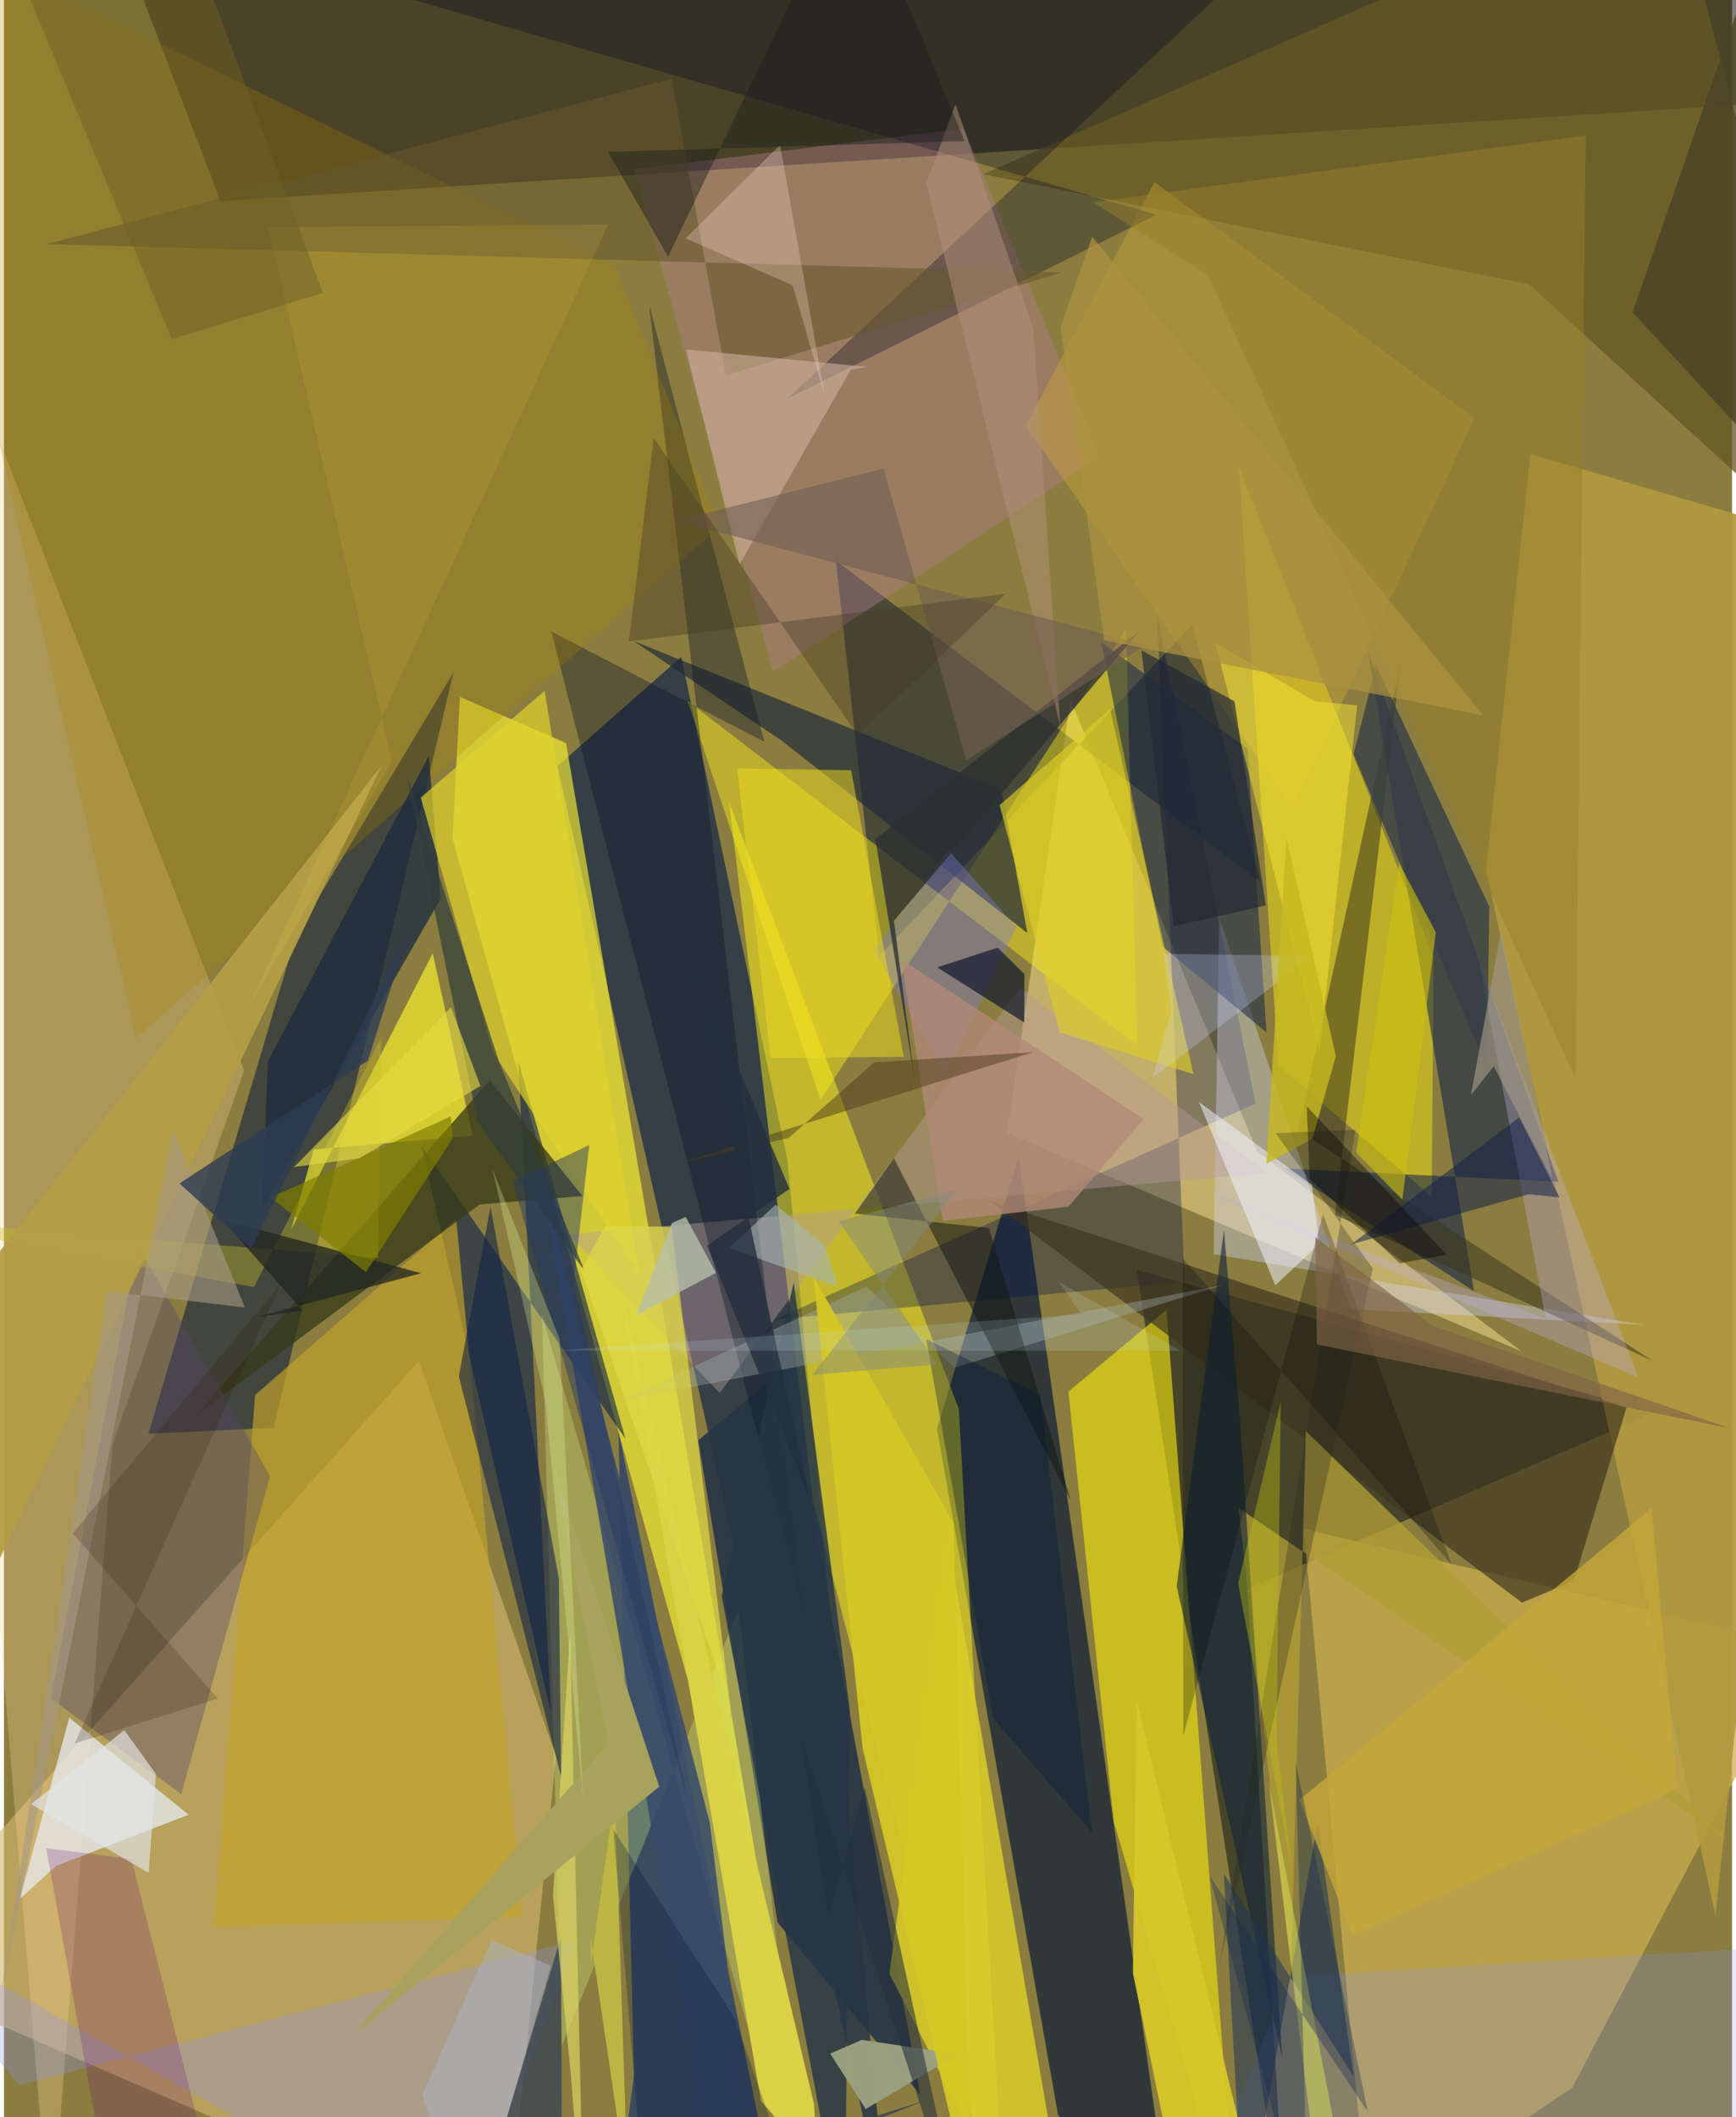 <svg xmlns="http://www.w3.org/2000/svg" width="228" height="278" viewBox="0 0 836 1024"><path fill="#8a7d3f" d="M0 0h836v1024H0z"/><path fill="#151314" fill-opacity=".541" d="M104.71 97.24L43.832-62l805.844 17.936L898 47.014z"/><path fill="#021b4b" fill-opacity=".627" d="M267.765 370.536l59.883-52.818 51.355 243.425 48.678 515.963z"/><path fill="#112136" fill-opacity=".737" d="M451.41 691.105l58.533 331.877 54.461 52.451-73.452-515.94z"/><path fill="#d5b76e" fill-opacity=".612" d="M200.8 658.222l66.257 191.218L243.182 1086-62 953.31z"/><path fill="#fff419" fill-opacity=".482" d="M484.703 1086l-93.338-360.144-40.479-337.534 111.053 293.191z"/><path fill="#081317" fill-opacity=".522" d="M798.57 683.03l-197.182 85.486L620.346 1086l-72.354-471.767z"/><path fill="#fef634" fill-opacity=".627" d="M220.56 337.049l51.37 22.348L377.483 979.32l-160.468-573.8z"/><path fill="#cdae4c" fill-opacity=".722" d="M870.746 796.631l-241.938-57.129 31.45 336.673 98.463-66.487z"/><path fill="#06193a" fill-opacity=".545" d="M217.505 325.182l-87.039 365.401-60.57 2.865 71.45-241.221z"/><path fill="#e3cd80" fill-opacity=".624" d="M485.366 548.032l30.58-209.553 90.265 218.403 127.97 96.723z"/><path fill="#f2e50d" fill-opacity=".616" d="M536.918 881.067l-21.982-207.979 47.482-39.59L596.706 1086z"/><path fill="#00277a" fill-opacity=".565" d="M294.077 1086l77.207-30.075-73.999-363.62 7.49 311.207z"/><path fill="#061430" fill-opacity=".49" d="M607.827 426.466L402.454 271.158l21 191.209L574.847 302.13z"/><path fill="#b2993f" fill-opacity=".918" d="M827.987 926.467L898 266.353l-159.564-46.786-21.456 201.05z"/><path fill="#f2e212" fill-opacity=".494" d="M616.487 515.402l74.21 63.38.922-115.563-94.226-237.21z"/><path fill="#09214b" fill-opacity=".596" d="M202.002 554.23l98.66 141.627-51.864-182.897 15.876 316.124z"/><path fill="#fdd792" fill-opacity=".29" d="M-62 58.707l178.206 459.08L52.549 698.43 22.58 1086z"/><path fill="#fff416" fill-opacity=".424" d="M330.81 339.13l217.4 166.416-5.384-201.308-147.77 227.615z"/><path fill="#283645" fill-opacity=".937" d="M378.227 661.672l65.015 351.424-68.955-83.221-38.395-233.249z"/><path fill="#645725" fill-opacity=".769" d="M806.42-62L898 283.86 737.874 137.593l-264.117-53.35z"/><path fill="#001449" fill-opacity=".498" d="M711.175 624.48l-91.648-59.284 132.468 6.37-92.106-256.243z"/><path fill="#b07b90" fill-opacity=".416" d="M530.293 220.838l-65.902-158.68-159.44 19.725 67.163 243.16z"/><path fill="#c2a22b" fill-opacity=".678" d="M101.669 931.993l149.294-4.838-32.187-337.651-97.287 85.252z"/><path fill="#e7ecf1" fill-opacity=".749" d="M89.311 877.724L25.3 902.45 7.64 918.464l23.967-87.688z"/><path fill="#000f49" fill-opacity=".329" d="M372.84 638.208l232.61-104.454-47.605-236.689 13.298 322.794z"/><path fill="#fdf62e" fill-opacity=".647" d="M226.696 549.237l-19.25-88.196-68.588 133.92 10.993-38.995z"/><path fill="#dacc28" fill-opacity=".855" d="M428.34 954.626l28.435-209.132 54.176 312.535-31.694-3.889z"/><path fill="#d3d8fb" fill-opacity=".376" d="M793.438 640.793l-208.223-34.159 2.72-162.745 63.472 189.295z"/><path fill="#222b38" fill-opacity=".698" d="M376.257 358.238l118.81 93.06-12.546-69.6-177.857-71.62z"/><path fill="#353918" fill-opacity=".745" d="M279.84 578.466l-49.678 4.088L92.35 685.064l142.628-162.592z"/><path fill="#b89a9e" fill-opacity=".427" d="M611.111 567.34l-338.036 29.744 73.18 76.653L491.57 477.764z"/><path fill="#ddb431" fill-opacity=".337" d="M556.552 88.064l154.843 114.234-87.862 188.731-129.166-185.233z"/><path fill="#3e3621" fill-opacity=".682" d="M476.974 580.815l307.95 100.01-25.404 83.79-25.17 10.527z"/><path fill="#e0fb89" fill-opacity=".275" d="M269.882 989.558l85.53-210.965 35 307.407-130.148-450.268z"/><path fill="#0d182b" fill-opacity=".392" d="M367.874 358.799L312.06 147.164l74.875 633.583L264.75 305.423z"/><path fill="#182947" fill-opacity=".557" d="M610.788 499.333L601.601 362.1l-70.706-51.356 29.508 147.05z"/><path fill="#8996fc" fill-opacity=".278" d="M7.339 1008.45L-62 925.632 221.56 1086l55.66-147.769z"/><path fill="#ab8300" fill-opacity=".259" d="M-62-45.853l357.433 174.405 51.057 126.204L63.936 502.033z"/><path fill="#8090fd" fill-opacity=".212" d="M886.22 1046.698L898 939.205l-274.958 16.733L565.17 1086z"/><path fill="#54476e" fill-opacity=".38" d="M22.69 821.453l41.952-219.166 64.12 111.631L85.75 867.756z"/><path fill="#000725" fill-opacity=".314" d="M591.675-5.876l-416.85-.915L557.51 103.85l-178.469 88.976z"/><path fill="#b19e36" fill-opacity=".773" d="M597.244 729.358l25.41 222.565 7.187-259.72L833.815 889.89z"/><path fill="#273646" fill-opacity=".831" d="M382.076 620.219l27.126 206.71L406.81 1086l-59.652-313.988z"/><path fill="#7c78d5" fill-opacity=".392" d="M457.06 411.36l-36.356 47.994 34.857 60.544 34.24-71.626z"/><path fill="#3b381f" fill-opacity=".533" d="M797.887 658.374l-153.97-70.84 31.975-268.028-49.73 227.172z"/><path fill="#bbacd3" fill-opacity=".357" d="M790.68 666.337l-216.486-93.095 171.659 64.612-32.311-173.114z"/><path fill="#1d2d3f" fill-opacity=".769" d="M205.54 365.578l-77.917 147.864-2.553 71.081L211.297 434.6z"/><path fill="#12253a" fill-opacity=".6" d="M598.018 688.165l20.373 307.164-51.072-228.12 22.89-172.25z"/><path fill="#65572c" fill-opacity=".553" d="M20.948 118.033l302.033-79.98 26.234 143.491 162.422-49.762z"/><path fill="#dad245" fill-opacity=".988" d="M391.9 1017.728l-94.372-397.426 68.72 395.94 27.44 31.025z"/><path fill="#9ba180" fill-opacity=".976" d="M461.619 993.517l-46.601-6.891-15.327 6.606 17.208 26.843z"/><path fill="#d1b39d" fill-opacity=".576" d="M329.924 169.025l87.563 8.421-7.881 1.42-53.79 94.199z"/><path fill="#f0dc20" fill-opacity=".506" d="M370.941 511.759l-16.25-140.11 55.173.911 25.42 138.586z"/><path fill="#dfd22c" fill-opacity=".698" d="M201.645 385.788l35.08 123.402 70.735 107.594-45.91-282.68z"/><path fill="#d7c728" fill-opacity=".941" d="M546.17 954.371L573.241 1086h38.592l-63.878-263.479z"/><path fill="#142446" fill-opacity=".6" d="M268.44 763.472l1.105 95.883-49.487-193.607 15.315-82.158z"/><path fill="#203653" fill-opacity=".561" d="M652.88 1004.17l-62.735-98.105 9.808 175.272 35.57-199.736z"/><path fill="#353e47" fill-opacity=".773" d="M663.785 321.73l54.782 116.823-1.11 78.156-64.558-151.93z"/><path fill="#a4b2b2" fill-opacity=".361" d="M460.017 661.473l129.45-39.924-291.753 56.017 119.406-55.251z"/><path fill="#121914" fill-opacity=".518" d="M476.53 593.968l39.536 131.79-85.536-165.507-18.886 26.732z"/><path fill="#2e3133" fill-opacity=".792" d="M430.54 445.333l118.997-140.37L421.585 405.85l18.952 116.128z"/><path fill="#384b6a" fill-opacity=".871" d="M259.992 570.7l81.41 310.57 25.32 204.73-20.172-5.485z"/><path fill="#2f3c3b" fill-opacity=".682" d="M229.11 542.56l-34.194-167.568 44.586 138.554 41.532 101.33z"/><path fill="#978029" fill-opacity=".486" d="M765.209 65.472l-238.181 32.34 55.56 35.544 177.815 388.627z"/><path fill="#ddcd28" fill-opacity=".655" d="M575.504 519.566l-64.755-20.296-29.083-109.854 53.423-46.397z"/><path fill="#f9e934" fill-opacity=".478" d="M654.656 341.149l-20.577-1.985-48.086-28.217 50.529 196.996z"/><path fill="#eff4ff" fill-opacity=".514" d="M615.058 621.72l21.303-20.24-3.606-28.396-54.682-40.131z"/><path fill="#dfd947" fill-opacity=".714" d="M290.866 592.875l32.077.51 28.572 232.847-72.235-212.106z"/><path fill="#c9bd28" fill-opacity=".376" d="M182.52 501.914l-1.61 106.535L-62 588.937l182.932 33.594z"/><path fill="#d5c724" fill-opacity=".937" d="M468.428 1068.571l-53.022-222.918-23.796-228.219 67.817 119.242z"/><path fill="#b39d47" fill-opacity=".953" d="M105.021 532.988L-6.94 763.968-26.21 636.02l209.046-265.876z"/><path fill="#b39178" fill-opacity=".506" d="M511.021 351.11L446.227 88.676 460.3 50.364l37.702 108.43z"/><path fill="#3a4552" fill-opacity=".804" d="M224.711 1086l221.276-70.212L269.99 1086l-.476-149.396z"/><path fill="#bdb645" fill-opacity=".976" d="M283.686 936.377l.404 12.725 11.415-80.783 6.37 190.99z"/><path fill="#ced5ff" fill-opacity=".263" d="M555.604 521.397l9.051-32.248-3.524-27.841 71.733 1.068z"/><path fill="#c7b820" fill-opacity=".82" d="M632.965 550.806l11.368-39.986-23.928-105.755-9.664 157.854z"/><path fill="#0b132c" fill-opacity=".667" d="M451.463 467.878l42.091 26.64.126-23.4-12.97-12.745z"/><path fill="#152448" fill-opacity=".545" d="M737.657 577.592l14.91 1.566-19.545-38.709-81.278 61.412z"/><path fill="#660a78" fill-opacity=".216" d="M102.493 1060.297L61.65 899.124l-41.226-5.203 32.957 182.043z"/><path fill="#b28977" fill-opacity=".78" d="M454.152 590.466l-19.987-126.502 117.255 77.304-36.438 42.364z"/><path fill="#f7d2c7" fill-opacity=".31" d="M397.162 191.763l-15.57-53.756-51.797-22.71 45.664-45.213z"/><path fill="#282a24" fill-opacity=".302" d="M662.227 613.547l-46.999-65.453 38.64-1.667-65.864 404.242z"/><path fill="#a59986" fill-opacity=".6" d="M49.957 624.488L-1.731 966.802 81.9 546.833l34.653 85.575z"/><path fill="#c4a638" fill-opacity=".8" d="M652.344 936.15l157.051-70.92-12.286-135.765-170.398 141.07z"/><path fill="#232622" fill-opacity=".765" d="M122.755 636.875l21.712-3.02-38.95-43.975 96.332 25.928z"/><path fill="#d8de5b" fill-opacity=".506" d="M651.482 1069.047l70.886 14.88-86.16-23.764-24.455-198.6z"/><path fill="#725f53" fill-opacity=".604" d="M465.51 367.792l-39.937-141.11-100.551 25.168 227.309 60.154z"/><path fill="#4b4424" fill-opacity=".804" d="M898 270.392V-48.635l-45.517 13.318-64.573 186.321z"/><path fill="#1b1e1e" fill-opacity=".455" d="M292.288 73.482l172.474-5.24L410.709-62l-89.435 186.134z"/><path fill="#ddd662" fill-opacity=".667" d="M273.873 789.928l-8.263 126.953 8.545 85.502L280.64 1086z"/><path fill="#e2e5e6" fill-opacity=".663" d="M13.118 872.604l45.105-35.825 15.278 21.245-3.5 47.888z"/><path fill="#021339" fill-opacity=".329" d="M478.615 831.301l47.822 55.142L501.41 674.72l-55.243-27.027z"/><path fill="#503b1e" fill-opacity=".494" d="M324.927 563.113l172.895-54.22-76.834 4.931-41.294 36.503z"/><path fill="#b7c0aa" fill-opacity=".78" d="M329.794 588.573l-6.68 3.004-17.257 44.653 38.583-20.629z"/><path fill="#242f3d" fill-opacity=".573" d="M398.772 927.176l17.64-62.834L465.3 1086l-79.916-246.644z"/><path fill="#a5b6b4" fill-opacity=".592" d="M403.313 622.225l-6.227-19.682-23.8-19.893-22.606 20.996z"/><path fill="#807f00" fill-opacity=".69" d="M216.921 550.77l-.666-10.816-87.236 39.19 46.091 36.157z"/><path fill="#001335" fill-opacity=".271" d="M309.477 1060.93l69.643-11.574-25.505-73.08-58.807-91.42z"/><path fill="#a29984" fill-opacity=".651" d="M724.24 450.352l25.248 121.188-28.757-55.791-11.05 13.89z"/><path fill="#00080f" fill-opacity=".255" d="M570.31 608.681l.216 230.898 67.604-252.304 62.251 169.454z"/><path fill="#030509" fill-opacity=".392" d="M631.659 570.213l43.668 40.797 22.645-4.158-67.698-71.745z"/><path fill="#253b62" fill-opacity=".471" d="M246.169 571.403l37.013-17.654-7.53 65.688 55.42 251.756z"/><path fill="#ac9340" fill-opacity=".725" d="M526.487 114.48l-15.384 43.958 21.162 151.265 183.385 36.324z"/><path fill="#816347" fill-opacity=".639" d="M691.18 641.213l-56.796-42.776.785 51.802 199.659 40.532z"/><path fill="#a7a25e" fill-opacity=".992" d="M167.999 985.212l149.003-121.057-51.773-157.807 27.119 136.945z"/><path fill="#232f3d" fill-opacity=".792" d="M333.228 464.668L380.04 575.02l-39.846 27.446 49.562 122.294z"/><path fill="#152d50" fill-opacity=".353" d="M631.155 1086l-47.934-178.698 76.564 114.041-34.862-169.047z"/><path fill="#ffde53" fill-opacity=".11" d="M118.856 486.23l68.804-117.986-59.834-258.384 164.468-1.237z"/><path fill="#acb5cb" fill-opacity=".478" d="M235.955 938.173l-33.555 74.96L225.403 1086l39.06-135.135z"/><path fill="#453b25" fill-opacity=".384" d="M314.383 211.906l-12.044 98.385 182.34-23.185-71.612 68.671z"/><path fill="#ebfea1" fill-opacity=".275" d="M268.817 647.642l11.399 222.632-18.262-192.485-25.716-112.701z"/><path fill="#848a7d" fill-opacity=".482" d="M461.271 575.415l-70.18 89.628 60.528-5.22-47.8-69.247z"/><path fill="#706226" fill-opacity=".498" d="M-1.848-35.128L78.447-62l75.86 203.696-73.1 22.284z"/><path fill="#cbe4ef" fill-opacity=".165" d="M569.264 653.346l-302.693-.115 254.56-17.545-10.875-15.732z"/><path fill="#212935" fill-opacity=".675" d="M610.415 437.93l-15.143-98.751-45.003-24.626 15.664 133.465z"/><path fill="#2d3d53" fill-opacity=".8" d="M119.568 604.144l-34.635-31.79 91.154-59.438 20.727-65.753z"/><path fill="#301f10" fill-opacity=".212" d="M33.206 741.605l70.254 79.905-69.268 21.762 99.552-221.903z"/><path fill="#e4db42" fill-opacity=".612" d="M216.263 487.229l-75.894 77.2 31.42-4.177 58.72-35z"/><path fill="#cdc010" fill-opacity=".616" d="M674.933 417.454l-20.74 140.023 22.308 22.741 16.202-129.296z"/><path fill="#bdc016" fill-opacity=".404" d="M622.907 903.145l-7.319-61 2.102-164.288-20.642 88.027z"/></svg>